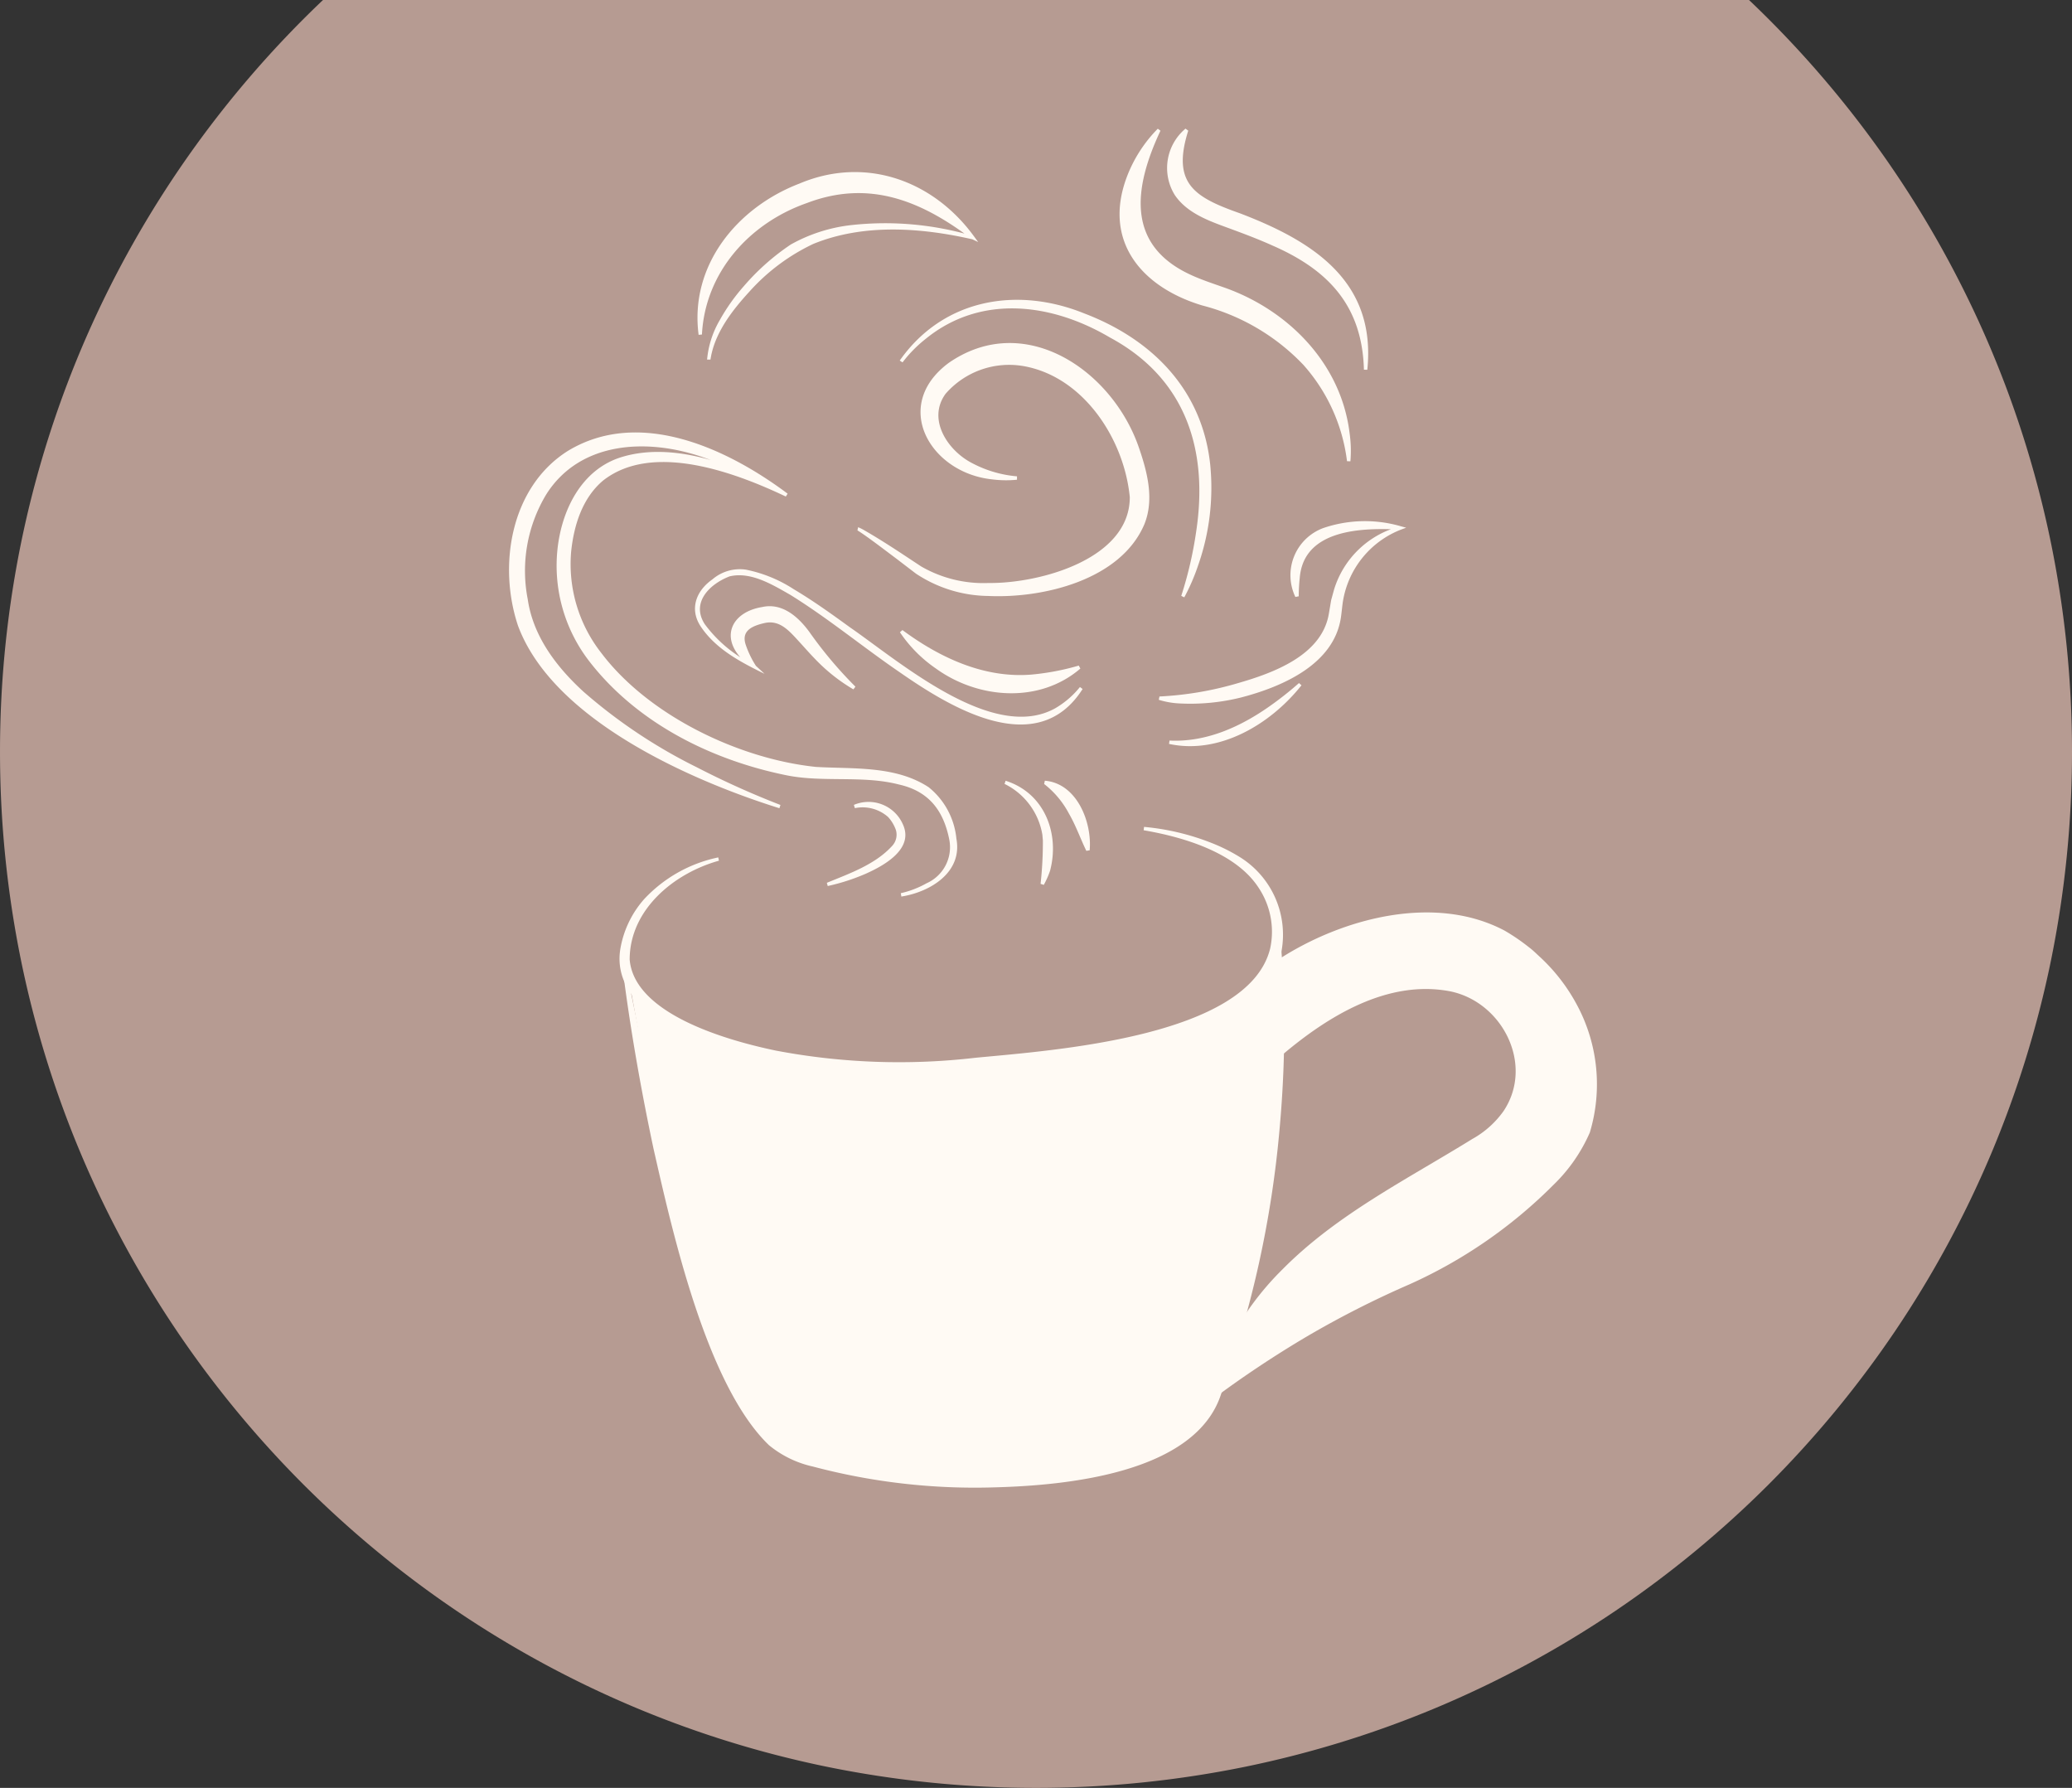 <svg xmlns="http://www.w3.org/2000/svg" width="204.001" height="176.001" viewBox="0 0 204.001 176.001">
  <rect x="0" y="0" width="204.001" height="176.001" fill="#333333" stroke="none"/>
  <g id="Group_111" data-name="Group 111" transform="translate(-106.999 -1)">
    <path id="Subtraction_1" data-name="Subtraction 1" d="M-15818,211a102.748,102.748,0,0,1-20.557-2.072,101.466,101.466,0,0,1-19.147-5.943,102.019,102.019,0,0,1-17.327-9.4,102.78,102.78,0,0,1-15.1-12.455,102.781,102.781,0,0,1-12.455-15.1,102.051,102.051,0,0,1-9.4-17.327,101.483,101.483,0,0,1-5.943-19.147A102.769,102.769,0,0,1-15920,109a102.666,102.666,0,0,1,2.215-21.238,101.451,101.451,0,0,1,6.341-19.715,102.044,102.044,0,0,1,10.014-17.738A102.744,102.744,0,0,1-15888.2,35h140.4a102.756,102.756,0,0,1,13.231,15.307,102.044,102.044,0,0,1,10.014,17.738,101.454,101.454,0,0,1,6.341,19.715A102.666,102.666,0,0,1-15716,109a102.769,102.769,0,0,1-2.072,20.557,101.485,101.485,0,0,1-5.943,19.147,102.051,102.051,0,0,1-9.4,17.327,102.788,102.788,0,0,1-12.455,15.1,102.79,102.79,0,0,1-15.1,12.455,102.019,102.019,0,0,1-17.327,9.4,101.464,101.464,0,0,1-19.146,5.943A102.746,102.746,0,0,1-15818,211Z" transform="translate(16027 -34)" fill="#b69b92"/>
    <g id="web_logo" transform="translate(157.118 13.662)">
      <g id="Layer_4" data-name="Layer 4" transform="translate(11.807 77.959)">
        <path id="Path_141" data-name="Path 141" d="M431.4,815.685c-1.633-7.4-7.11-12.266-10.536-12.837s-8.026-2.21-19.893,3.277l-.19-1.113s-.677,3.613-6.677,6.777-31.966,7.273-42.982,3.883c0,0-11.75-2.8-14.216-7.763,0,0,3.77,21.6,5.817,27.319s5.49,17.606,11.6,19.5,21.943,3.59,25.859,1.74,8.25-.83,13.916-6.007l.833-1.823s9.4-7.057,16.113-9.873,15.24-8.463,16.813-11.307a12.37,12.37,0,0,0,3.54-11.776Zm-18.526,13.043c-9.94,6.386-13.606,9.386-16.273,14.053l2.667-12s1.95-11.293,1.81-15.48c0,0,3.857-4.52,6.857-5.52s7.667-3,11.333-1,5.73,3.253,5.867,8.127-2.317,5.433-12.256,11.82Z" transform="translate(-336.91 -802.172)" fill="#fffaf4"/>
      </g>
      <g id="Layer_2" data-name="Layer 2" transform="translate(0)">
        <path id="Path_142" data-name="Path 142" d="M343.916,777.836c-4.433,1.237-8.783,4.807-8.79,9.73.453,5.45,9.86,8.02,14.386,8.963a64.96,64.96,0,0,0,19.666.707c7.583-.727,26.866-2.03,29.009-10.757a7.794,7.794,0,0,0-1.127-5.963c-2.25-3.49-7.41-5.006-11.33-5.677l.04-.33a23.867,23.867,0,0,1,6.533,1.537,17.1,17.1,0,0,1,3.043,1.527,8.993,8.993,0,0,1,3.96,9.15c-1.02,4.773-6.013,7.17-10.183,8.633a53.45,53.45,0,0,1-6.527,1.72c-13.153,2.27-27.049,3.85-39.869-1.05-3.953-1.6-9.523-4.673-8.47-9.773a9.877,9.877,0,0,1,2.29-4.627,13.811,13.811,0,0,1,7.3-4.113l.07.327h0Z" transform="translate(-323.25 -705.771)" fill="#fffaf4"/>
        <path id="Path_143" data-name="Path 143" d="M335.42,807.577c2.237,10.906,7.66,38.293,15.286,45.459a8.578,8.578,0,0,0,3.623,1.7,63.291,63.291,0,0,0,17.353,1.957c5.987-.163,16.116-.963,19.856-6.1a8.421,8.421,0,0,0,.887-1.837c.21-.507.6-1.533.78-2.053a114.523,114.523,0,0,0,6.14-43.582l.333-.03a88.411,88.411,0,0,1,.53,8.913,110.644,110.644,0,0,1-.443,11.166A103.5,103.5,0,0,1,394,849.379c-2.51,7.836-15.3,9.013-22.283,9.2a62.138,62.138,0,0,1-17.916-2.05,10.28,10.28,0,0,1-4.33-2.11c-6.12-5.9-9.477-20.9-11.366-29.216-1.233-5.823-2.267-11.68-3.017-17.58l.33-.05Z" transform="translate(-323.89 -724.825)" fill="#fffaf4"/>
        <path id="Path_144" data-name="Path 144" d="M515.093,804.382c6.22-4.03,15.32-6.47,22.223-2.823a19.937,19.937,0,0,1,2.443,1.673c.337.243.783.693,1.1.977a17.909,17.909,0,0,1,3.583,4.66,16.491,16.491,0,0,1,1.273,12.563,16.086,16.086,0,0,1-3.56,5.137,47.436,47.436,0,0,1-14.143,9.79A94.838,94.838,0,0,0,517.88,841.5a104.409,104.409,0,0,0-9.463,6.31l-.207-.26a95.079,95.079,0,0,1,9.35-6.583,88.838,88.838,0,0,1,10.09-5.38,46.66,46.66,0,0,0,13.72-9.76,15.426,15.426,0,0,0,3.263-4.783,15.063,15.063,0,0,0-.663-10.373,16.379,16.379,0,0,0-3.947-5.567,17.391,17.391,0,0,0-3.3-2.447c-6.7-3.457-14.883-.6-21.456,2.013l-.163-.29h0Z" transform="translate(-439.304 -722.614)" fill="#fffaf4"/>
        <path id="Path_145" data-name="Path 145" d="M518.92,824.72c3.547-5.08,9.683-8.927,16.066-8.163a10.066,10.066,0,0,1,9.033,10.193,9.093,9.093,0,0,1-3.73,6.927c-1.73,1.2-3.633,2.18-5.453,3.207-2.623,1.447-5.273,2.877-7.81,4.467-5.047,3.15-9.816,6.977-12.873,12.173l-.293-.16a28.265,28.265,0,0,1,5.373-7.343c5.363-5.42,12.266-8.853,18.673-12.82a9.3,9.3,0,0,0,3.073-2.74c3.04-4.533-.063-10.716-5.22-11.793-6.127-1.19-12,2.387-16.583,6.27l-.257-.213h0Z" transform="translate(-443.071 -733.738)" fill="#fffaf4"/>
        <path id="Path_146" data-name="Path 146" d="M395.36,775.141c2.25-.923,4.753-1.8,6.42-3.623a1.616,1.616,0,0,0,.373-1.587,3.723,3.723,0,0,0-.763-1.267,3.784,3.784,0,0,0-3.27-.873l-.1-.32a3.692,3.692,0,0,1,4.827,1.92c1.117,2.43-1.88,4.07-3.71,4.88a20.426,20.426,0,0,1-3.69,1.187l-.09-.32h0Z" transform="translate(-364.07 -700.899)" fill="#fffaf4"/>
        <path id="Path_147" data-name="Path 147" d="M328.106,695c-8.827-2.763-22.326-8.743-25.74-17.979-1.983-5.96-.707-13.643,4.9-17.186,7.063-4.293,15.716-.24,21.65,4.2l-.177.283c-5.03-2.393-13.136-5.4-18-1.567-2.033,1.717-2.87,4.4-3.137,7.007a14.168,14.168,0,0,0,2.97,9.96c4.647,6.153,13.546,10.433,21.143,11.217,3.7.216,7.823-.143,11.09,2a7.407,7.407,0,0,1,2.727,5.06c.623,3.313-2.563,5.25-5.417,5.7l-.057-.33a9.346,9.346,0,0,0,2.537-.977,3.881,3.881,0,0,0,2.243-4.27c-.567-2.893-2.02-4.793-4.963-5.453-3.587-.927-7.45-.173-11.083-.91-7.387-1.5-14.673-5.13-19.373-11.18a15.393,15.393,0,0,1-3.173-10.956c.387-3.91,2.35-8,6.37-9.2,5.32-1.6,11.693.98,16.286,3.607l-.177.283a41.388,41.388,0,0,0-8.1-3.843c-5.46-1.91-12.126-1.637-15.466,3.63a14.568,14.568,0,0,0-1.83,10.333c.527,3.64,2.823,6.66,5.49,9.1a51.777,51.777,0,0,0,11.153,7.44,84.121,84.121,0,0,0,8.237,3.71l-.1.317h0Z" transform="translate(-301.489 -628.1)" fill="#fffaf4"/>
        <path id="Path_148" data-name="Path 148" d="M447.953,760.873c3.807,1.2,5.347,5.163,4.38,8.85a8.5,8.5,0,0,1-.62,1.4l-.317-.1a37.208,37.208,0,0,0,.227-4.293c-.013-.117-.04-.41-.047-.523a6.814,6.814,0,0,0-3.727-5.023l.107-.317h0Z" transform="translate(-399.064 -696.678)" fill="#fffaf4"/>
        <path id="Path_149" data-name="Path 149" d="M459.61,760.863c3.153.257,4.657,4.073,4.413,6.85l-.33.053c-.587-1.213-1.037-2.507-1.707-3.657a9,9,0,0,0-2.447-2.923l.07-.327h0Z" transform="translate(-406.857 -696.671)" fill="#fffaf4"/>
        <path id="Path_150" data-name="Path 150" d="M394.577,710.173c-4.453,7-12.906,1.893-17.956-1.617-3.653-2.493-7.077-5.337-10.83-7.66-1.777-1.013-3.893-2.307-5.97-1.813-1.943.743-3.817,2.56-2.453,4.693a13.09,13.09,0,0,0,5,4.087l-.187.27a5.071,5.071,0,0,1-1-.77c-2.34-2.247-1.19-4.77,1.86-5.263,2-.44,3.577,1.013,4.63,2.447a40.759,40.759,0,0,0,4.54,5.393l-.2.267a17.328,17.328,0,0,1-3.787-3.007c-.563-.577-1.09-1.187-1.617-1.757-.937-1.023-1.85-2.073-3.29-1.777-1.273.283-2.4.767-1.89,2.2a9.551,9.551,0,0,0,.983,2.023l.85.787c-2.343-1.15-4.787-2.423-6.283-4.663-1.137-1.72-.443-3.52,1.153-4.633a4.139,4.139,0,0,1,3.3-.957,13.481,13.481,0,0,1,4.7,1.92c1.923,1.143,3.73,2.44,5.523,3.743,4.947,3.417,14.1,11.4,20.233,7.98a8.788,8.788,0,0,0,2.43-2.09l.27.2h0Z" transform="translate(-338.108 -655.007)" fill="#fffaf4"/>
        <path id="Path_151" data-name="Path 151" d="M417.183,716.373c3.7,2.74,8.093,4.78,12.76,4.377a24.574,24.574,0,0,0,4.6-.88l.157.293c-4.05,3.483-10.1,3-14.263-.033a13.353,13.353,0,0,1-3.5-3.54l.25-.22h0Z" transform="translate(-378.451 -667.011)" fill="#fffaf4"/>
        <path id="Path_152" data-name="Path 152" d="M404.44,649.746a4.42,4.42,0,0,1,.59.293c1.2.687,2.447,1.483,3.6,2.237l2.013,1.33a12.271,12.271,0,0,0,6.63,1.63c5,.06,13.913-2.333,13.91-8.446-.55-5.737-4.583-11.91-10.526-12.917a8.3,8.3,0,0,0-7.613,2.74c-1.823,2.5.19,5.563,2.59,6.81a11.549,11.549,0,0,0,4.443,1.313v.333a10.76,10.76,0,0,1-2.47-.037c-6.087-.647-9.933-7.263-4.243-11.47,7.413-5.127,15.97.657,18.65,8.16.857,2.447,1.623,5.223.6,7.74-2.337,5.487-9.977,7.3-15.38,7.05a13.105,13.105,0,0,1-7.107-2.2l-1.913-1.463c-.993-.74-2.61-1.987-3.633-2.66l-.123-.077-.06-.037c-.013-.01-.057-.027-.03-.02l.073-.327h0Z" transform="translate(-370.067 -610.507)" fill="#fffaf4"/>
        <path id="Path_153" data-name="Path 153" d="M416.877,624.825c4.26-6.063,11.523-7.323,18.16-4.64,6.7,2.553,11.623,7.52,12.406,14.88a23.043,23.043,0,0,1-1.213,9.993,20.107,20.107,0,0,1-1.337,3.077l-.3-.14a38.308,38.308,0,0,0,1.473-6.36c1.213-8.06-1.05-15.07-8.5-19.08-5.713-3.37-12.7-4.293-18.143.143a12.96,12.96,0,0,0-2.273,2.31l-.28-.183h0Z" transform="translate(-378.41 -601.996)" fill="#fffaf4"/>
        <path id="Path_154" data-name="Path 154" d="M506.856,691.683a4.951,4.951,0,0,1,2.743-6.78,12.687,12.687,0,0,1,7.646-.177l.52.14-.51.187a9.16,9.16,0,0,0-5.73,7.15c-.05.33-.13,1.14-.18,1.463-.663,4.65-5.763,6.843-9.783,7.9a20.632,20.632,0,0,1-6.11.6,8.138,8.138,0,0,1-2.043-.357l.067-.327a32.9,32.9,0,0,0,7.723-1.313c3.483-1,8.153-2.713,8.926-6.68.06-.317.2-1.183.26-1.513l.28-1.017a9.212,9.212,0,0,1,6.513-6.23l.01.327c-3.717-.2-9.5-.07-9.9,4.74a17.348,17.348,0,0,0-.1,1.823l-.327.063h0Z" transform="translate(-429.438 -645.581)" fill="#fffaf4"/>
        <path id="Path_155" data-name="Path 155" d="M509.47,732.25c-3.017,3.807-8.056,6.85-13.04,5.77l.047-.33c3.627.18,7.013-1.363,9.916-3.42a32.955,32.955,0,0,0,2.83-2.24l.25.22h0Z" transform="translate(-431.451 -677.451)" fill="#fffaf4"/>
        <path id="Path_156" data-name="Path 156" d="M485.839,568.5c-2.633,5.613-3.44,11.29,3.06,14.226.913.423,2.127.83,3.087,1.167,6.383,2.2,11.623,7.487,12.47,14.353a12.445,12.445,0,0,1,.083,2.8l-.333-.01a17.454,17.454,0,0,0-4.3-9.487,20.958,20.958,0,0,0-9.973-5.85c-5.957-1.8-9.776-6.32-7.41-12.636a13.636,13.636,0,0,1,3.053-4.757l.267.2h0Z" transform="translate(-421.703 -568.297)" fill="#fffaf4"/>
        <path id="Path_157" data-name="Path 157" d="M497.9,568.487c-1.65,5.21.61,6.56,5.073,8.133,7.23,2.757,13.446,6.7,12.556,15.41l-.333-.01c-.167-6.263-3.47-9.81-9.007-12.223-1.247-.563-2.537-1.057-3.843-1.54-2.063-.77-4.47-1.5-5.78-3.443a5.053,5.053,0,0,1,1.063-6.523l.27.2h0Z" transform="translate(-431.028 -568.29)" fill="#fffaf4"/>
        <path id="Path_158" data-name="Path 158" d="M357.258,597.139c-.9-6.823,3.78-12.53,9.923-14.886,6.457-2.73,13.153-.35,17.2,5.207l.4.547-.57-.27c-5.1-1.16-10.723-1.557-15.653.45a19.789,19.789,0,0,0-6.263,4.66c-1.74,1.9-3.48,4.12-3.87,6.73h-.333a9.367,9.367,0,0,1,1.263-3.91,19.107,19.107,0,0,1,2.373-3.337,22.867,22.867,0,0,1,4.61-4.083,15.779,15.779,0,0,1,5.877-1.9,30.444,30.444,0,0,1,12.09,1.073c.007,0-.163.277-.163.28-4.977-3.77-10.116-5.863-16.23-3.53-5.657,1.98-10.013,6.817-10.327,12.94l-.333.033h0Z" transform="translate(-338.594 -576.842)" fill="#fffaf4"/>
      </g>
    </g>
  </g>
</svg>
